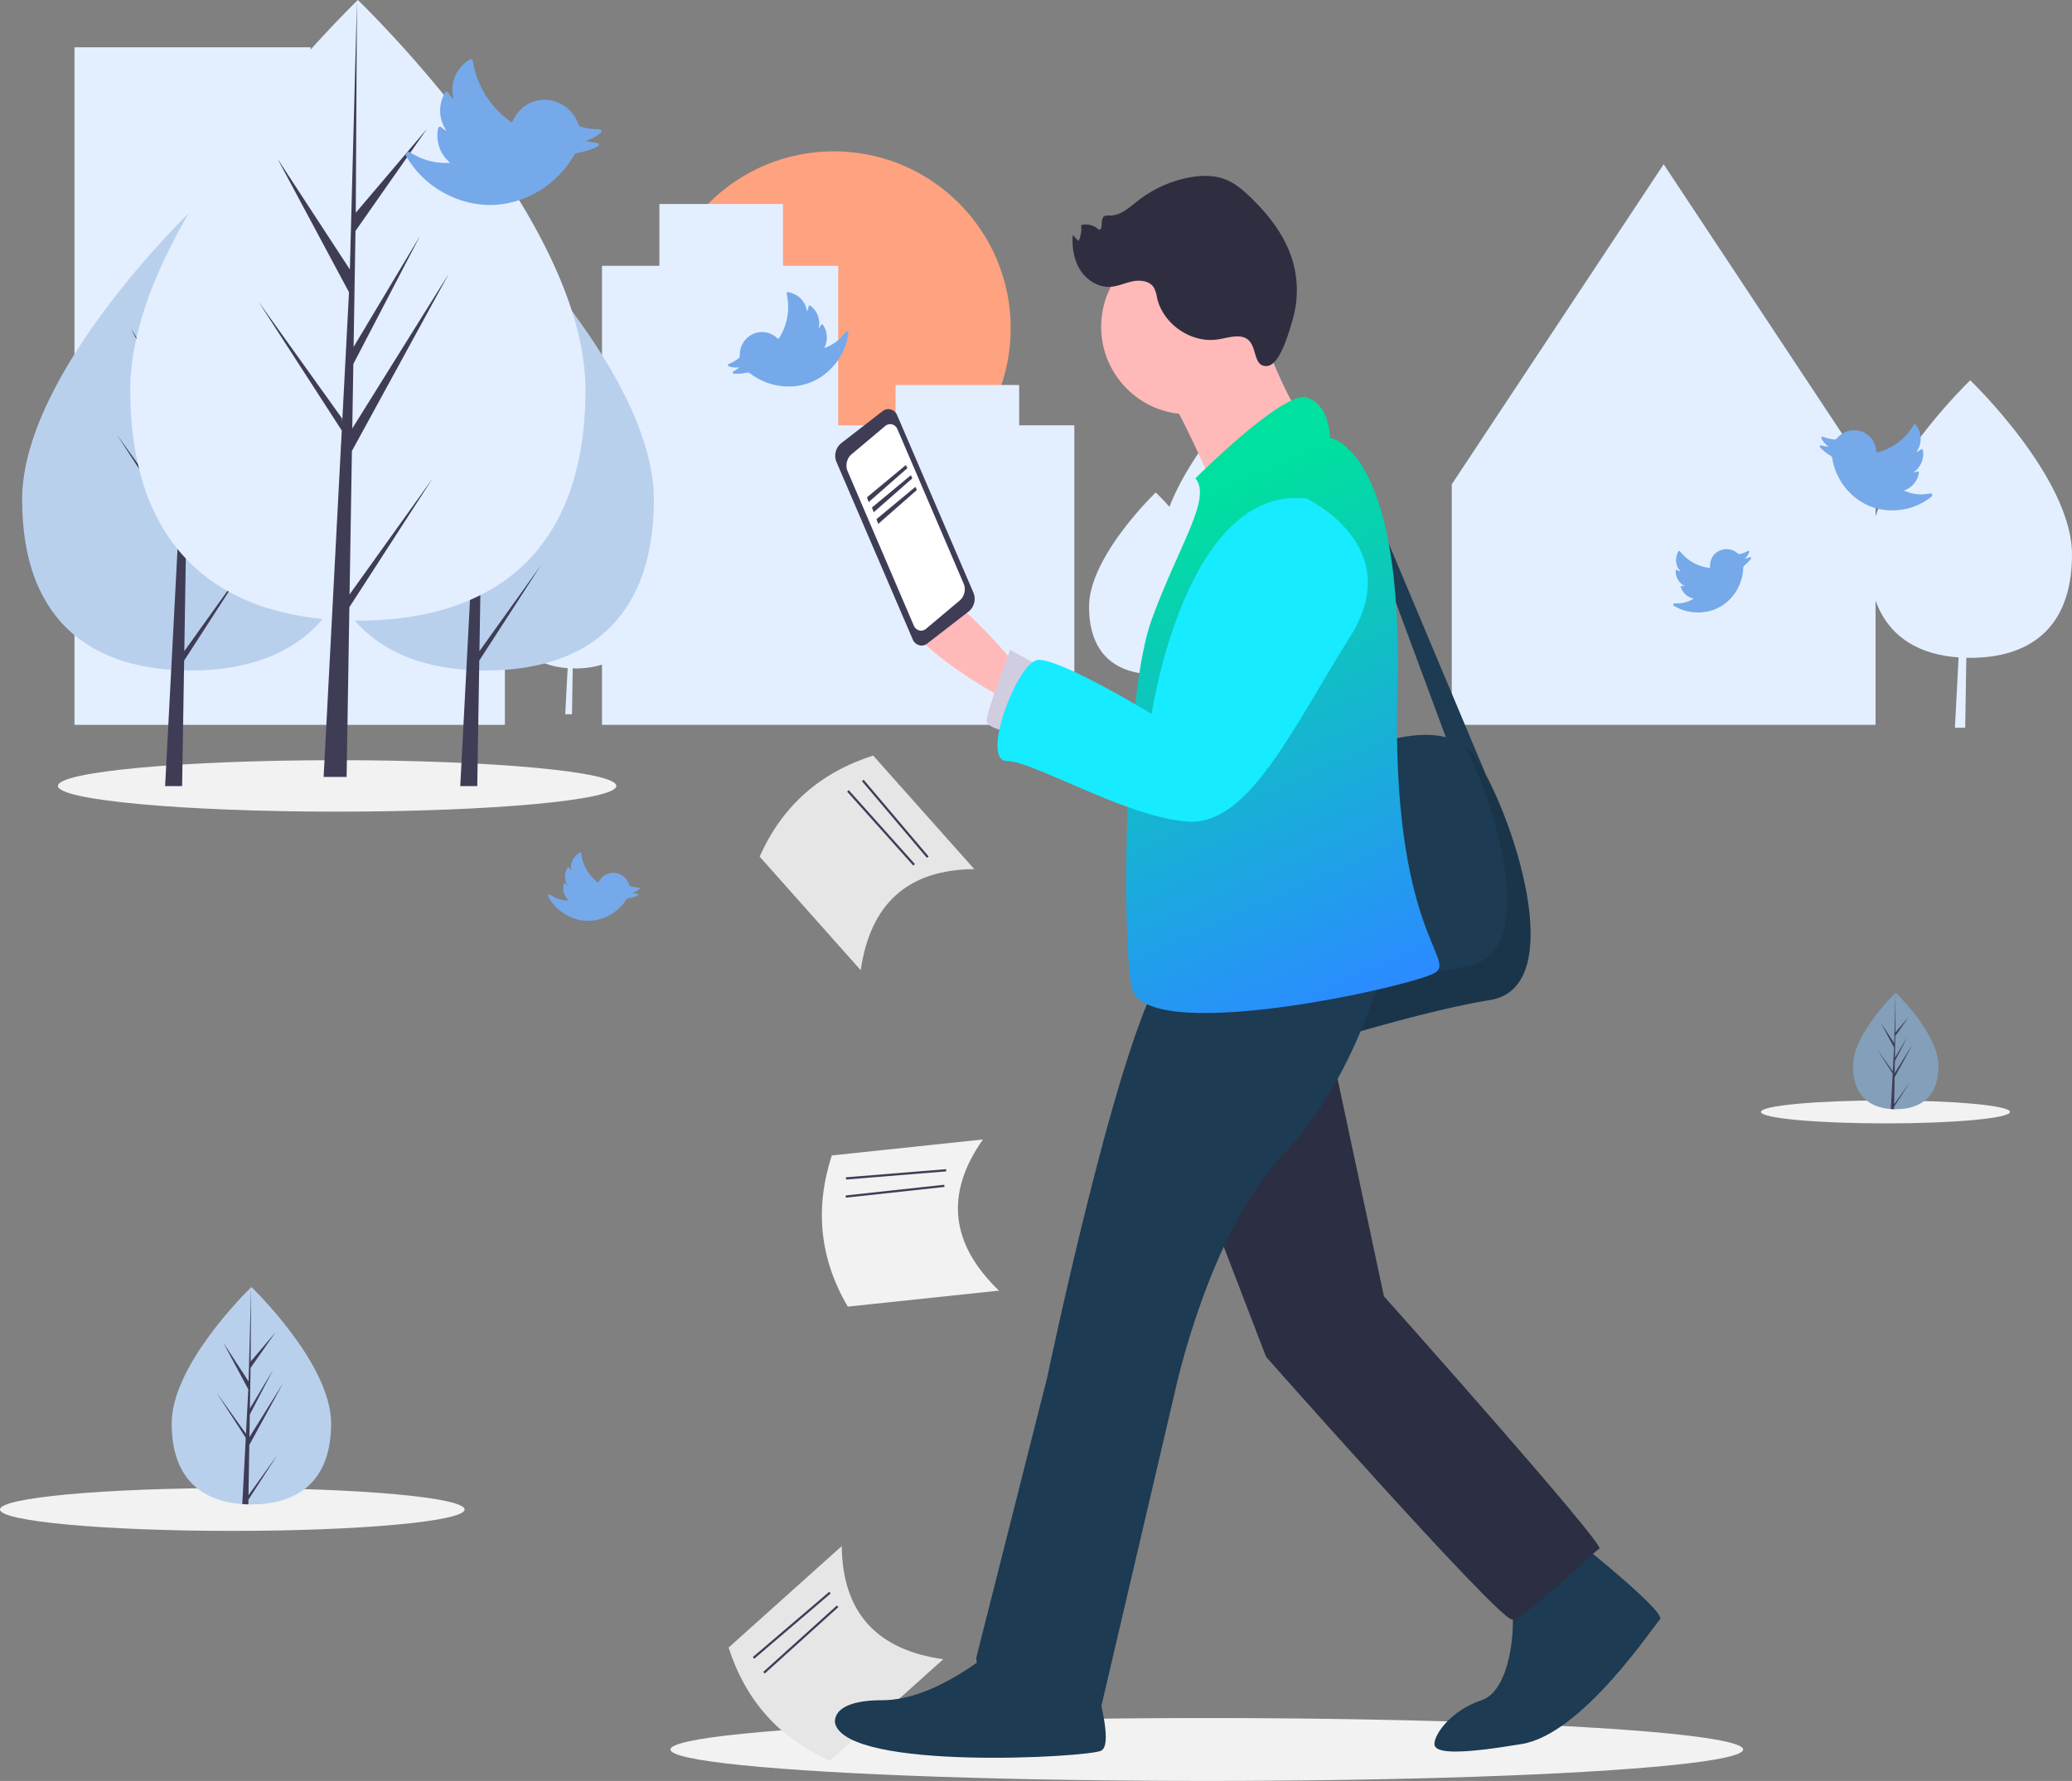 <?xml version="1.0" encoding="UTF-8" standalone="no"?>
<svg
   xmlns:dc="http://purl.org/dc/elements/1.1/"
   xmlns:cc="http://creativecommons.org/ns#"
   xmlns:rdf="http://www.w3.org/1999/02/22-rdf-syntax-ns#"
   xmlns:svg="http://www.w3.org/2000/svg"
   xmlns="http://www.w3.org/2000/svg"
   xmlns:xlink="http://www.w3.org/1999/xlink"
   xmlns:sodipodi="http://sodipodi.sourceforge.net/DTD/sodipodi-0.dtd"
   xmlns:inkscape="http://www.inkscape.org/namespaces/inkscape"
   id="a07b0c17-3700-4c07-9cd3-d5e614437a2a"
   data-name="Layer 1"
   width="938.747"
   height="806.925"
   viewBox="0 0 938.747 806.925"
   version="1.1"
   sodipodi:docname="undraw_absorbed.svg"
   inkscape:version="0.92.3 (2405546, 2018-03-11)">
  <rect x="0" y="0" width="938.747" height="806.925" fill="#808080" stroke="none"/>
  <defs
     id="defs123">
    <linearGradient
       inkscape:collect="always"
       id="linearGradient945">
      <stop
         style="stop-color:#00e09f;stop-opacity:1"
         offset="0"
         id="stop941" />
      <stop
         style="stop-color:#2a8cff;stop-opacity:1"
         offset="1"
         id="stop943" />
    </linearGradient>
    <linearGradient
       inkscape:collect="always"
       xlink:href="#linearGradient945"
       id="linearGradient947"
       x1="681.375"
       y1="269.339"
       x2="776.745"
       y2="483.257"
       gradientUnits="userSpaceOnUse" />
  </defs>
  <sodipodi:namedview
     pagecolor="#ffffff"
     bordercolor="#666666"
     borderopacity="1"
     objecttolerance="10"
     gridtolerance="10"
     guidetolerance="10"
     inkscape:pageopacity="0"
     inkscape:pageshadow="2"
     inkscape:window-width="1920"
     inkscape:window-height="1080"
     id="namedview121"
     showgrid="false"
     inkscape:zoom="0.82722584"
     inkscape:cx="380.17663"
     inkscape:cy="377.88531"
     inkscape:window-x="0"
     inkscape:window-y="0"
     inkscape:window-maximized="0"
     inkscape:current-layer="a07b0c17-3700-4c07-9cd3-d5e614437a2a"
     inkscape:snap-global="false" />
  <title
     id="title2">absorbed in</title>
  <circle
     cx="377.772"
     cy="148.716"
     r="80.146"
     id="circle4"
     style="fill:#ffa27f;fill-opacity:1;stroke-width:2.429" />
  <polygon
     points="200.747 204.425 200.747 191.425 150.747 191.425 150.747 204.425 140.747 204.425 140.747 21.425 33.747 21.425 33.747 328.425 121.747 328.425 140.747 328.425 228.747 328.425 228.747 204.425 200.747 204.425"
     fill="#e6e6e6"
     id="polygon6"
     style="fill:#e3efff;fill-opacity:1" />
  <path
     d="M702.265,217.542s-.068.065-.186.18l.001-.18-.005.183c-2.529,2.46-30.692,30.249-41.618,58.435-3.627-4.035-6.192-6.497-6.192-6.497s-.044.043-.122.118l.001-.118-.003.12c-2.061,2.004-30.096,29.67-30.096,51.593,0,21.166,11.703,29.52,26.766,30.586l-1.093,20.878h3.052l.338-20.772c.384.009.769.014,1.157.014,11.13,0,20.849-3.542,26.093-12.647a53.912,53.912,0,0,0,16.637,3.671l-1.667,31.855h4.657l.515-31.692c.586.013,1.174.022,1.766.022,25.465,0,46.108-12.125,46.108-46.85S702.265,217.542,702.265,217.542Z"
     transform="translate(-130.627 -46.538)"
     fill="#f2f2f2"
     id="path8"
     style="fill:#e3efff;fill-opacity:1" />
  <path
     d="M592.373,239.233V220.962h-56v18.271h-26V166.962h-25v-28h-56v28h-26V280.418A154.532,154.532,0,0,0,391.265,266.962s-.045.043-.122.118l.001-.118-.003.12c-2.061,2.004-30.096,29.67-30.096,51.593,0,21.166,11.703,29.52,26.766,30.586l-1.093,20.878h3.053l.337-20.772c.384.009.769.014,1.157.014a40.127,40.127,0,0,0,12.108-1.711v27.291h214V239.233Z"
     transform="translate(-130.627 -46.538)"
     fill="#f2f2f2"
     id="path10"
     style="fill:#e3efff;fill-opacity:1" />
  <path
     d="M1023.265,218.841s-.068.065-.186.18l.001-.18-.005.183c-2.618,2.546-32.698,32.228-42.702,61.399V265.962l-96-145-96,145v109h192V318.605c6.135,17.156,20.445,24.586,37.621,25.801l-1.667,31.855h4.657l.515-31.692c.586.013,1.174.022,1.766.022,25.465,0,46.108-12.125,46.108-46.85S1023.265,218.841,1023.265,218.841Z"
     transform="translate(-130.627 -46.538)"
     fill="#f2f2f2"
     id="path12"
     style="fill:#e3efff;fill-opacity:1" />
  <ellipse
     cx="152.747"
     cy="356.085"
     rx="126.5"
     ry="11.66"
     fill="#f2f2f2"
     id="ellipse14" />
  <ellipse
     cx="854.248"
     cy="503.795"
     rx="56.417"
     ry="5.2"
     fill="#f2f2f2"
     id="ellipse16" />
  <path
     d="M1008.873,529.433c0,14.581-8.668,19.672-19.361,19.672q-.372,0-.742-.008c-.495-.011-.986-.034-1.471-.067-9.65-.683-17.148-6.036-17.148-19.596,0-14.034,17.933-31.741,19.28-33.052l.002-.002c.052-.051.078-.075.078-.075S1008.873,514.852,1008.873,529.433Z"
     transform="translate(-130.627 -46.538)"
     fill="#6c63ff"
     id="path20"
     style="fill:#839fb9;fill-opacity:1" />
  <path
     d="M988.807,546.875l7.081-9.894-7.099,10.981-.019,1.136c-.495-.011-.986-.034-1.471-.067l.763-14.588-.006-.113.013-.021.072-1.378-7.116-11.008,7.139,9.975.017.293.577-11.022L982.665,509.792l6.167,9.44.6-22.851.002-.078v.075l-.1,18.019,6.065-7.144-6.09,8.696-.16,9.868,5.663-9.471-5.687,10.923-.09,5.486,8.222-13.182-8.252,15.096Z"
     transform="translate(-130.627 -46.538)"
     fill="#3f3d56"
     id="path22" />
  <ellipse
     cx="105.248"
     cy="683.927"
     rx="105.248"
     ry="9.702"
     fill="#f2f2f2"
     id="ellipse24" />
  <path
     d="M280.645,691.476c0,27.201-16.17,36.699-36.118,36.699q-.693,0-1.384-.015c-.924-.02-1.84-.064-2.744-.125-18.003-1.274-31.99-11.26-31.99-36.558,0-26.18,33.455-59.215,35.969-61.66l.004-.004c.097-.095.145-.141.145-.141S280.645,664.274,280.645,691.476Z"
     transform="translate(-130.627 -46.538)"
     fill="#6c63ff"
     id="path26"
     style="fill:#b9d0ed;fill-opacity:1" />
  <path
     d="M243.211,724.014l13.21-18.458L243.178,726.04l-.035,2.119c-.924-.02-1.84-.064-2.744-.125l1.424-27.215-.011-.211.024-.04.134-2.57L228.694,677.462l13.318,18.608.031.546,1.076-20.562-11.366-21.22,11.505,17.611,1.12-42.63.004-.145v.141l-.187,33.616,11.315-13.327-11.362,16.223-.299,18.41,10.565-17.668-10.609,20.377-.167,10.235L258.976,673.086l-15.395,28.163Z"
     transform="translate(-130.627 -46.538)"
     fill="#3f3d56"
     id="path28" />
  <path
     d="M426.873,272.866c0,57.425-34.138,77.476-76.25,77.476s-76.25-20.051-76.25-77.476,76.25-130.478,76.25-130.478S426.873,215.441,426.873,272.866Z"
     transform="translate(-130.627 -46.538)"
     fill="#6c63ff"
     id="path30"
     style="fill:#b9d0ed;fill-opacity:1" />
  <polygon
     points="217.219 295.019 218 246.96 250.5 187.503 218.122 239.421 218.473 217.811 240.872 174.795 218.566 212.092 218.566 212.093 219.198 173.227 243.183 138.981 219.297 167.115 219.692 95.849 217.212 190.193 217.416 186.301 193.03 148.974 217.025 193.772 214.753 237.178 214.685 236.026 186.573 196.746 214.6 240.096 214.316 245.524 214.265 245.606 214.288 246.052 208.524 356.177 216.226 356.177 217.15 299.295 245.108 256.051 217.219 295.019"
     fill="#3f3d56"
     id="polygon32" />
  <path
     d="M293.156,272.866c0,57.425-34.138,77.476-76.25,77.476s-76.25-20.051-76.25-77.476,76.25-130.478,76.25-130.478S293.156,215.441,293.156,272.866Z"
     transform="translate(-130.627 -46.538)"
     fill="#6c63ff"
     id="path34"
     style="fill:#b9d0ed;fill-opacity:1" />
  <polygon
     points="83.502 295.019 84.283 246.96 116.782 187.503 84.405 239.421 84.756 217.811 107.155 174.795 84.849 212.092 84.849 212.093 85.481 173.227 109.465 138.981 85.58 167.115 85.974 95.849 83.495 190.193 83.699 186.301 59.313 148.974 83.308 193.772 81.036 237.178 80.968 236.026 52.856 196.746 80.883 240.096 80.599 245.524 80.548 245.606 80.571 246.052 74.807 356.177 82.509 356.177 83.433 299.295 111.391 256.051 83.502 295.019"
     fill="#3f3d56"
     id="polygon36" />
  <path
     d="M395.873,222.976c0,77.652-46.163,104.766-103.108,104.766S189.657,300.629,189.657,222.976,292.765,46.538,292.765,46.538,395.873,145.324,395.873,222.976Z"
     transform="translate(-130.627 -46.538)"
     fill="#f2f2f2"
     id="path38"
     style="fill:#e3efff;fill-opacity:1" />
  <polygon
     points="158.382 269.326 159.438 204.338 203.385 123.938 159.604 194.143 160.078 164.922 190.367 106.754 160.204 157.189 160.204 157.189 161.058 104.633 193.491 58.324 161.192 96.369 161.725 0 158.373 127.575 158.648 122.312 125.673 71.838 158.12 132.415 155.047 191.111 154.956 189.553 116.941 136.436 154.841 195.057 154.456 202.397 154.387 202.507 154.419 203.11 146.624 352.026 157.039 352.026 158.288 275.108 196.095 216.632 158.382 269.326"
     fill="#3f3d56"
     id="polygon40" />
  <ellipse
     cx="546.747"
     cy="792.675"
     rx="243"
     ry="14.25"
     fill="#f2f2f2"
     id="ellipse60" />
  <path
     d="M557.987,798.313,506.72,844.31c-22.987-10.08-38.249-27.233-45.996-51.267L511.99,747.046C512.313,777.269,527.963,794.08,557.987,798.313Z"
     transform="translate(-130.627 -46.538)"
     fill="#e6e6e6"
     id="path62" />
  <rect
     x="466.564"
     y="782.427"
     width="45.541"
     height="0.999"
     transform="translate(-521.851 458.831) rotate(-40.499)"
     fill="#3f3d56"
     id="rect64" />
  <rect
     x="470.975"
     y="788.876"
     width="44.944"
     height="0.999"
     transform="translate(-532.341 487.318) rotate(-42.059)"
     fill="#3f3d56"
     id="rect66" />
  <path
     d="M583.226,631.301l-68.494,7.248c-12.726-21.635-15.048-44.477-7.248-68.494l68.494-7.248C558.536,587.491,561.372,610.283,583.226,631.301Z"
     transform="translate(-130.627 -46.538)"
     fill="#f2f2f2"
     id="path68" />
  <rect
     x="513.828"
     y="578.116"
     width="45.541"
     height="0.999"
     transform="translate(-175.687 -1.22) rotate(-4.641)"
     fill="#3f3d56"
     id="rect70" />
  <rect
     x="513.681"
     y="585.752"
     width="44.944"
     height="0.999"
     transform="translate(-190.815 14.806) rotate(-6.201)"
     fill="#3f3d56"
     id="rect72" />
  <path
     d="M520.585,486.124l-45.789-51.453c10.173-22.946,27.387-38.139,51.453-45.789l45.789,51.453C541.814,440.536,524.94,456.118,520.585,486.124Z"
     transform="translate(-130.627 -46.538)"
     fill="#e6e6e6"
     id="path74" />
  <rect
     x="535.749"
     y="394.764"
     width="0.999"
     height="45.541"
     transform="translate(-273.431 399.014) rotate(-40.268)"
     fill="#3f3d56"
     id="rect76" />
  <rect
     x="529.284"
     y="399.149"
     width="0.999"
     height="44.944"
     transform="translate(-276.789 414.216) rotate(-41.827)"
     fill="#3f3d56"
     id="rect78" />
  <path
     d="M741.62,388.304s25.741-12.381,44.059-7.766L741.62,261.714V249.512l62.362,148.379h0c15.592,29.39,35.304,96.374,1.696,101.752-38.13,6.101-106.763,28.979-106.763,28.979L683.663,395.93Z"
     transform="translate(-130.627 -46.538)"
     fill="#2f2e41"
     id="path92"
     style="fill:#1d3b52;fill-opacity:1" />
  <path
     d="M591.389,348.649s-41.18-51.856-51.856-33.554S587.48,364.183,587.48,364.183Z"
     transform="translate(-130.627 -46.538)"
     fill="#ffb9b9"
     id="path94" />
  <path
     d="M605.116,350.174l-16.777-9.151s-10.676,27.453-10.676,32.029,16.777,6.101,16.777,6.101Z"
     transform="translate(-130.627 -46.538)"
     fill="#d0cde1"
     id="path96" />
  <circle
     cx="538.547"
     cy="148.068"
     r="39.655"
     fill="#ffb9b9"
     id="circle98" />
  <path
     d="M699.677,190.03s16.777,50.331,28.979,53.382-47.281,25.928-47.281,25.928-18.302-42.705-27.453-53.382S699.677,190.03,699.677,190.03Z"
     transform="translate(-130.627 -46.538)"
     fill="#ffb9b9"
     id="path100" />
  <path
     d="M795.002,484.391c32.875-5.26,14.73-69.473-.671-99.78a20.195,20.195,0,0,1,3.721,3.693c15.252,19.827,45.756,105.238,7.626,111.339s-106.763,28.979-106.763,28.979l-2.075-18.052C716.451,504.273,765.102,489.175,795.002,484.391Z"
     transform="translate(-130.627 -46.538)"
     opacity="0.1"
     id="path102" />
  <path
     d="M847.62,746.723s38.13,30.504,35.079,33.554-35.079,51.856-62.533,56.432-39.655,4.576-39.655,0,7.626-15.252,21.353-19.827,15.252-35.079,13.727-41.18S847.62,746.723,847.62,746.723Z"
     transform="translate(-130.627 -46.538)"
     fill="#2f2e41"
     id="path104"
     style="fill:#1d3b52;fill-opacity:1" />
  <path
     d="M733.231,519.47l24.403,114.389s100.662,112.864,97.612,114.389-33.554,32.029-39.655,32.029-111.339-118.965-111.339-118.965l-38.13-99.137Z"
     transform="translate(-130.627 -46.538)"
     fill="#2f2e41"
     id="path106" />
  <path
     d="M733.231,519.47l24.403,114.389s100.662,112.864,97.612,114.389-33.554,32.029-39.655,32.029-111.339-118.965-111.339-118.965l-38.13-99.137Z"
     transform="translate(-130.627 -46.538)"
     opacity="0.1"
     id="path108"
     style="fill:#1d3b52;fill-opacity:1" />
  <path
     d="M757.634,482.866S745.433,534.722,711.879,569.801s-48.806,106.763-48.806,106.763L629.519,819.932s-59.482-7.626-56.432-22.878l32.029-126.591s36.604-175.397,56.432-187.598S757.634,482.866,757.634,482.866Z"
     transform="translate(-130.627 -46.538)"
     fill="#2f2e41"
     id="path110"
     style="fill:#1d3b52;fill-opacity:1" />
  <path
     d="M626.468,807.731s9.151,28.979,3.05,32.029S515.13,848.911,509.029,827.558c0,0-3.05-10.676,21.353-10.676s50.331-22.878,50.331-22.878Z"
     transform="translate(-130.627 -46.538)"
     fill="#2f2e41"
     id="path112"
     style="fill:#1d3b52;fill-opacity:1" />
  <path
     d="M672.224,263.239s39.655-39.655,50.331-36.605,10.676,18.302,10.676,18.302,33.554,4.576,30.504,114.389,27.453,122.015,16.777,128.116S647.821,520.995,643.245,493.542s-3.05-132.691,9.151-166.245S679.85,272.39,672.224,263.239Z"
     transform="translate(-130.627 -46.538)"
     id="path114"
     style="fill:url(#linearGradient947);fill-opacity:1"
     fill="#575a89" />
  <path
     d="M722.555,272.39s45.756,21.353,19.827,62.533S696.627,420.333,669.174,418.808s-70.159-27.453-82.36-27.453,4.576-44.23,13.727-45.756,51.856,24.403,51.856,24.403S667.648,266.289,722.555,272.39Z"
     transform="translate(-130.627 -46.538)"
     fill="#575a89"
     id="path116"
     style="fill:#16ebff;fill-opacity:1" />
  <path
     d="M692.05,198.987c-3.383-.202-6.686.941-10.045,1.387-12.019,1.596-24.522-7.126-27.176-18.956a14.545,14.545,0,0,0-1.39-4.529c-1.85-3.02-6.062-3.596-9.535-2.901s-6.765,2.32-10.301,2.505c-5.461.287-10.703-3.075-13.613-7.705s-3.734-10.326-3.341-15.78l2.618,2.747a13.297,13.297,0,0,0,1.185-7.226,8.386,8.386,0,0,1,7.943,2.032c2.308.246.566-4.281,2.281-5.846.718-.655,1.819-.532,2.791-.522,4.911.047,8.883-3.709,12.753-6.732a54.191,54.191,0,0,1,22.888-10.44c5.545-1.082,11.441-1.255,16.7.809,4.319,1.696,7.933,4.784,11.278,8,8.233,7.917,15.523,17.218,18.948,28.114a47.328,47.328,0,0,1,.227,27.444c-1.38,4.658-5.539,20.611-11.629,20.982C696.98,212.839,701.574,199.556,692.05,198.987Z"
     transform="translate(-130.627 -46.538)"
     fill="#2f2e41"
     id="path118" />
  <rect
     ry="5.409"
     style="fill:#3f3d56;stroke-width:0.691"
     id="rect953"
     transform="matrix(0.791,-0.612,0.395,0.919,0,0)"
     height="98.757"
     width="34.726"
     y="404.756"
     x="274.185" />
  <rect
     x="281.059"
     y="424.034"
     width="29.532"
     height="85.929"
     transform="matrix(0.765,-0.643,0.394,0.919,0,0)"
     id="rect955"
     style="fill:#ffffff;fill-opacity:1;stroke-width:0.594"
     ry="4.706" />
  <path
     style="fill:#3f3d56;fill-opacity:1;stroke:none;stroke-width:1px;stroke-linecap:butt;stroke-linejoin:miter;stroke-opacity:1"
     d="m 392.777,225.345 0.803,2.14 17.523,-15.386 -0.696,-1.392 z"
     id="path959"
     inkscape:connector-curvature="0"
     sodipodi:nodetypes="ccccc" />
  <path
     sodipodi:nodetypes="ccccc"
     inkscape:connector-curvature="0"
     id="path967"
     d="m 395.044,229.954 0.803,2.14 17.523,-15.386 -0.696,-1.392 z"
     style="fill:#3f3d56;fill-opacity:1;stroke:none;stroke-width:1px;stroke-linecap:butt;stroke-linejoin:miter;stroke-opacity:1" />
  <path
     style="fill:#3f3d56;fill-opacity:1;stroke:none;stroke-width:1px;stroke-linecap:butt;stroke-linejoin:miter;stroke-opacity:1"
     d="m 397.084,235.242 0.803,2.14 17.523,-15.386 -0.696,-1.392 z"
     id="path969"
     inkscape:connector-curvature="0"
     sodipodi:nodetypes="ccccc" />
  <g
     id="g1184"
     transform="matrix(0.156,0.09,-0.09,0.156,214.278,16.883)">
    <path
       id="path1129"
       d="m 403.632,74.18 c -9.113,4.041 -18.573,7.229 -28.28,9.537 C 386.048,73.553 394.09,60.84 398.627,46.65 v 0 c 1.295,-4.051 -3.105,-7.554 -6.763,-5.385 v 0 c -13.504,8.01 -28.05,14.019 -43.235,17.862 -0.881,0.223 -1.79,0.336 -2.702,0.336 -2.766,0 -5.455,-1.027 -7.57,-2.891 -16.156,-14.239 -36.935,-22.081 -58.508,-22.081 -9.335,0 -18.76,1.455 -28.014,4.325 -28.672,8.893 -50.795,32.544 -57.736,61.724 -2.604,10.945 -3.309,21.9 -2.097,32.56 0.139,1.225 -0.44,2.08 -0.797,2.481 -0.627,0.703 -1.516,1.106 -2.439,1.106 -0.103,0 -0.209,-0.005 -0.314,-0.015 C 125.69,130.841 69.094,100.604 29.089,51.532 v 0 c -2.04,-2.503 -5.952,-2.196 -7.578,0.593 v 0 C 13.677,65.565 9.537,80.937 9.537,96.579 c 0,23.972 9.631,46.563 26.36,63.032 -7.035,-1.668 -13.844,-4.295 -20.169,-7.808 v 0 c -3.06,-1.7 -6.825,0.485 -6.868,3.985 v 0 c -0.438,35.612 20.412,67.3 51.646,81.569 -0.629,0.015 -1.258,0.022 -1.888,0.022 -4.951,0 -9.964,-0.478 -14.898,-1.421 v 0 c -3.446,-0.658 -6.341,2.611 -5.271,5.952 v 0 c 10.138,31.651 37.39,54.981 70.002,60.278 -27.066,18.169 -58.585,27.753 -91.39,27.753 L 6.834,329.935 c -3.151,0 -5.816,2.054 -6.619,5.106 -0.791,3.006 0.666,6.177 3.353,7.74 36.966,21.513 79.131,32.883 121.955,32.883 37.485,0 72.549,-7.439 104.219,-22.109 29.033,-13.449 54.689,-32.674 76.255,-57.141 20.09,-22.792 35.8,-49.103 46.692,-78.201 10.383,-27.737 15.871,-57.333 15.871,-85.589 v -1.346 c -10e-4,-4.537 2.051,-8.806 5.631,-11.712 13.585,-11.03 25.415,-24.014 35.16,-38.591 v 0 c 2.573,-3.849 -1.485,-8.673 -5.719,-6.795 z"
       style="fill:#76a9ea"
       inkscape:connector-curvature="0" />
    <g
       id="g1131">
</g>
    <g
       id="g1133">
</g>
    <g
       id="g1135">
</g>
    <g
       id="g1137">
</g>
    <g
       id="g1139">
</g>
    <g
       id="g1141">
</g>
    <g
       id="g1143">
</g>
    <g
       id="g1145">
</g>
    <g
       id="g1147">
</g>
    <g
       id="g1149">
</g>
    <g
       id="g1151">
</g>
    <g
       id="g1153">
</g>
    <g
       id="g1155">
</g>
    <g
       id="g1157">
</g>
    <g
       id="g1159">
</g>
  </g>
  <g
     transform="matrix(-0.07,0.09,0.09,0.07,353.789,126.786)"
     id="g1218">
    <path
       inkscape:connector-curvature="0"
       style="fill:#76a9ea"
       d="m 403.632,74.18 c -9.113,4.041 -18.573,7.229 -28.28,9.537 C 386.048,73.553 394.09,60.84 398.627,46.65 v 0 c 1.295,-4.051 -3.105,-7.554 -6.763,-5.385 v 0 c -13.504,8.01 -28.05,14.019 -43.235,17.862 -0.881,0.223 -1.79,0.336 -2.702,0.336 -2.766,0 -5.455,-1.027 -7.57,-2.891 -16.156,-14.239 -36.935,-22.081 -58.508,-22.081 -9.335,0 -18.76,1.455 -28.014,4.325 -28.672,8.893 -50.795,32.544 -57.736,61.724 -2.604,10.945 -3.309,21.9 -2.097,32.56 0.139,1.225 -0.44,2.08 -0.797,2.481 -0.627,0.703 -1.516,1.106 -2.439,1.106 -0.103,0 -0.209,-0.005 -0.314,-0.015 C 125.69,130.841 69.094,100.604 29.089,51.532 v 0 c -2.04,-2.503 -5.952,-2.196 -7.578,0.593 v 0 C 13.677,65.565 9.537,80.937 9.537,96.579 c 0,23.972 9.631,46.563 26.36,63.032 -7.035,-1.668 -13.844,-4.295 -20.169,-7.808 v 0 c -3.06,-1.7 -6.825,0.485 -6.868,3.985 v 0 c -0.438,35.612 20.412,67.3 51.646,81.569 -0.629,0.015 -1.258,0.022 -1.888,0.022 -4.951,0 -9.964,-0.478 -14.898,-1.421 v 0 c -3.446,-0.658 -6.341,2.611 -5.271,5.952 v 0 c 10.138,31.651 37.39,54.981 70.002,60.278 -27.066,18.169 -58.585,27.753 -91.39,27.753 L 6.834,329.935 c -3.151,0 -5.816,2.054 -6.619,5.106 -0.791,3.006 0.666,6.177 3.353,7.74 36.966,21.513 79.131,32.883 121.955,32.883 37.485,0 72.549,-7.439 104.219,-22.109 29.033,-13.449 54.689,-32.674 76.255,-57.141 20.09,-22.792 35.8,-49.103 46.692,-78.201 10.383,-27.737 15.871,-57.333 15.871,-85.589 v -1.346 c -10e-4,-4.537 2.051,-8.806 5.631,-11.712 13.585,-11.03 25.415,-24.014 35.16,-38.591 v 0 c 2.573,-3.849 -1.485,-8.673 -5.719,-6.795 z"
       id="path1186" />
    <g
       id="g1188">
</g>
    <g
       id="g1190">
</g>
    <g
       id="g1192">
</g>
    <g
       id="g1194">
</g>
    <g
       id="g1196">
</g>
    <g
       id="g1198">
</g>
    <g
       id="g1200">
</g>
    <g
       id="g1202">
</g>
    <g
       id="g1204">
</g>
    <g
       id="g1206">
</g>
    <g
       id="g1208">
</g>
    <g
       id="g1210">
</g>
    <g
       id="g1212">
</g>
    <g
       id="g1214">
</g>
    <g
       id="g1216">
</g>
  </g>
  <g
     id="g1252"
     transform="matrix(-0.113,0.018,0.018,0.113,869.402,186.158)">
    <path
       id="path1220"
       d="m 403.632,74.18 c -9.113,4.041 -18.573,7.229 -28.28,9.537 C 386.048,73.553 394.09,60.84 398.627,46.65 v 0 c 1.295,-4.051 -3.105,-7.554 -6.763,-5.385 v 0 c -13.504,8.01 -28.05,14.019 -43.235,17.862 -0.881,0.223 -1.79,0.336 -2.702,0.336 -2.766,0 -5.455,-1.027 -7.57,-2.891 -16.156,-14.239 -36.935,-22.081 -58.508,-22.081 -9.335,0 -18.76,1.455 -28.014,4.325 -28.672,8.893 -50.795,32.544 -57.736,61.724 -2.604,10.945 -3.309,21.9 -2.097,32.56 0.139,1.225 -0.44,2.08 -0.797,2.481 -0.627,0.703 -1.516,1.106 -2.439,1.106 -0.103,0 -0.209,-0.005 -0.314,-0.015 C 125.69,130.841 69.094,100.604 29.089,51.532 v 0 c -2.04,-2.503 -5.952,-2.196 -7.578,0.593 v 0 C 13.677,65.565 9.537,80.937 9.537,96.579 c 0,23.972 9.631,46.563 26.36,63.032 -7.035,-1.668 -13.844,-4.295 -20.169,-7.808 v 0 c -3.06,-1.7 -6.825,0.485 -6.868,3.985 v 0 c -0.438,35.612 20.412,67.3 51.646,81.569 -0.629,0.015 -1.258,0.022 -1.888,0.022 -4.951,0 -9.964,-0.478 -14.898,-1.421 v 0 c -3.446,-0.658 -6.341,2.611 -5.271,5.952 v 0 c 10.138,31.651 37.39,54.981 70.002,60.278 -27.066,18.169 -58.585,27.753 -91.39,27.753 L 6.834,329.935 c -3.151,0 -5.816,2.054 -6.619,5.106 -0.791,3.006 0.666,6.177 3.353,7.74 36.966,21.513 79.131,32.883 121.955,32.883 37.485,0 72.549,-7.439 104.219,-22.109 29.033,-13.449 54.689,-32.674 76.255,-57.141 20.09,-22.792 35.8,-49.103 46.692,-78.201 10.383,-27.737 15.871,-57.333 15.871,-85.589 v -1.346 c -10e-4,-4.537 2.051,-8.806 5.631,-11.712 13.585,-11.03 25.415,-24.014 35.16,-38.591 v 0 c 2.573,-3.849 -1.485,-8.673 -5.719,-6.795 z"
       style="fill:#76a9ea"
       inkscape:connector-curvature="0" />
    <g
       id="g1222">
</g>
    <g
       id="g1224">
</g>
    <g
       id="g1226">
</g>
    <g
       id="g1228">
</g>
    <g
       id="g1230">
</g>
    <g
       id="g1232">
</g>
    <g
       id="g1234">
</g>
    <g
       id="g1236">
</g>
    <g
       id="g1238">
</g>
    <g
       id="g1240">
</g>
    <g
       id="g1242">
</g>
    <g
       id="g1244">
</g>
    <g
       id="g1246">
</g>
    <g
       id="g1248">
</g>
    <g
       id="g1250">
</g>
  </g>
  <g
     transform="matrix(0.085,0.002,-0.002,0.085,758.732,245.314)"
     id="g1286">
    <path
       inkscape:connector-curvature="0"
       style="fill:#76a9ea"
       d="m 403.632,74.18 c -9.113,4.041 -18.573,7.229 -28.28,9.537 C 386.048,73.553 394.09,60.84 398.627,46.65 v 0 c 1.295,-4.051 -3.105,-7.554 -6.763,-5.385 v 0 c -13.504,8.01 -28.05,14.019 -43.235,17.862 -0.881,0.223 -1.79,0.336 -2.702,0.336 -2.766,0 -5.455,-1.027 -7.57,-2.891 -16.156,-14.239 -36.935,-22.081 -58.508,-22.081 -9.335,0 -18.76,1.455 -28.014,4.325 -28.672,8.893 -50.795,32.544 -57.736,61.724 -2.604,10.945 -3.309,21.9 -2.097,32.56 0.139,1.225 -0.44,2.08 -0.797,2.481 -0.627,0.703 -1.516,1.106 -2.439,1.106 -0.103,0 -0.209,-0.005 -0.314,-0.015 C 125.69,130.841 69.094,100.604 29.089,51.532 v 0 c -2.04,-2.503 -5.952,-2.196 -7.578,0.593 v 0 C 13.677,65.565 9.537,80.937 9.537,96.579 c 0,23.972 9.631,46.563 26.36,63.032 -7.035,-1.668 -13.844,-4.295 -20.169,-7.808 v 0 c -3.06,-1.7 -6.825,0.485 -6.868,3.985 v 0 c -0.438,35.612 20.412,67.3 51.646,81.569 -0.629,0.015 -1.258,0.022 -1.888,0.022 -4.951,0 -9.964,-0.478 -14.898,-1.421 v 0 c -3.446,-0.658 -6.341,2.611 -5.271,5.952 v 0 c 10.138,31.651 37.39,54.981 70.002,60.278 -27.066,18.169 -58.585,27.753 -91.39,27.753 L 6.834,329.935 c -3.151,0 -5.816,2.054 -6.619,5.106 -0.791,3.006 0.666,6.177 3.353,7.74 36.966,21.513 79.131,32.883 121.955,32.883 37.485,0 72.549,-7.439 104.219,-22.109 29.033,-13.449 54.689,-32.674 76.255,-57.141 20.09,-22.792 35.8,-49.103 46.692,-78.201 10.383,-27.737 15.871,-57.333 15.871,-85.589 v -1.346 c -10e-4,-4.537 2.051,-8.806 5.631,-11.712 13.585,-11.03 25.415,-24.014 35.16,-38.591 v 0 c 2.573,-3.849 -1.485,-8.673 -5.719,-6.795 z"
       id="path1254" />
    <g
       id="g1256">
</g>
    <g
       id="g1258">
</g>
    <g
       id="g1260">
</g>
    <g
       id="g1262">
</g>
    <g
       id="g1264">
</g>
    <g
       id="g1266">
</g>
    <g
       id="g1268">
</g>
    <g
       id="g1270">
</g>
    <g
       id="g1272">
</g>
    <g
       id="g1274">
</g>
    <g
       id="g1276">
</g>
    <g
       id="g1278">
</g>
    <g
       id="g1280">
</g>
    <g
       id="g1282">
</g>
    <g
       id="g1284">
</g>
  </g>
  <g
     id="g1320"
     transform="matrix(0.071,0.045,-0.045,0.071,263.542,381.612)">
    <path
       id="path1288"
       d="m 403.632,74.18 c -9.113,4.041 -18.573,7.229 -28.28,9.537 C 386.048,73.553 394.09,60.84 398.627,46.65 v 0 c 1.295,-4.051 -3.105,-7.554 -6.763,-5.385 v 0 c -13.504,8.01 -28.05,14.019 -43.235,17.862 -0.881,0.223 -1.79,0.336 -2.702,0.336 -2.766,0 -5.455,-1.027 -7.57,-2.891 -16.156,-14.239 -36.935,-22.081 -58.508,-22.081 -9.335,0 -18.76,1.455 -28.014,4.325 -28.672,8.893 -50.795,32.544 -57.736,61.724 -2.604,10.945 -3.309,21.9 -2.097,32.56 0.139,1.225 -0.44,2.08 -0.797,2.481 -0.627,0.703 -1.516,1.106 -2.439,1.106 -0.103,0 -0.209,-0.005 -0.314,-0.015 C 125.69,130.841 69.094,100.604 29.089,51.532 v 0 c -2.04,-2.503 -5.952,-2.196 -7.578,0.593 v 0 C 13.677,65.565 9.537,80.937 9.537,96.579 c 0,23.972 9.631,46.563 26.36,63.032 -7.035,-1.668 -13.844,-4.295 -20.169,-7.808 v 0 c -3.06,-1.7 -6.825,0.485 -6.868,3.985 v 0 c -0.438,35.612 20.412,67.3 51.646,81.569 -0.629,0.015 -1.258,0.022 -1.888,0.022 -4.951,0 -9.964,-0.478 -14.898,-1.421 v 0 c -3.446,-0.658 -6.341,2.611 -5.271,5.952 v 0 c 10.138,31.651 37.39,54.981 70.002,60.278 -27.066,18.169 -58.585,27.753 -91.39,27.753 L 6.834,329.935 c -3.151,0 -5.816,2.054 -6.619,5.106 -0.791,3.006 0.666,6.177 3.353,7.74 36.966,21.513 79.131,32.883 121.955,32.883 37.485,0 72.549,-7.439 104.219,-22.109 29.033,-13.449 54.689,-32.674 76.255,-57.141 20.09,-22.792 35.8,-49.103 46.692,-78.201 10.383,-27.737 15.871,-57.333 15.871,-85.589 v -1.346 c -10e-4,-4.537 2.051,-8.806 5.631,-11.712 13.585,-11.03 25.415,-24.014 35.16,-38.591 v 0 c 2.573,-3.849 -1.485,-8.673 -5.719,-6.795 z"
       style="fill:#76a9ea"
       inkscape:connector-curvature="0" />
    <g
       id="g1290">
</g>
    <g
       id="g1292">
</g>
    <g
       id="g1294">
</g>
    <g
       id="g1296">
</g>
    <g
       id="g1298">
</g>
    <g
       id="g1300">
</g>
    <g
       id="g1302">
</g>
    <g
       id="g1304">
</g>
    <g
       id="g1306">
</g>
    <g
       id="g1308">
</g>
    <g
       id="g1310">
</g>
    <g
       id="g1312">
</g>
    <g
       id="g1314">
</g>
    <g
       id="g1316">
</g>
    <g
       id="g1318">
</g>
  </g>
</svg>
